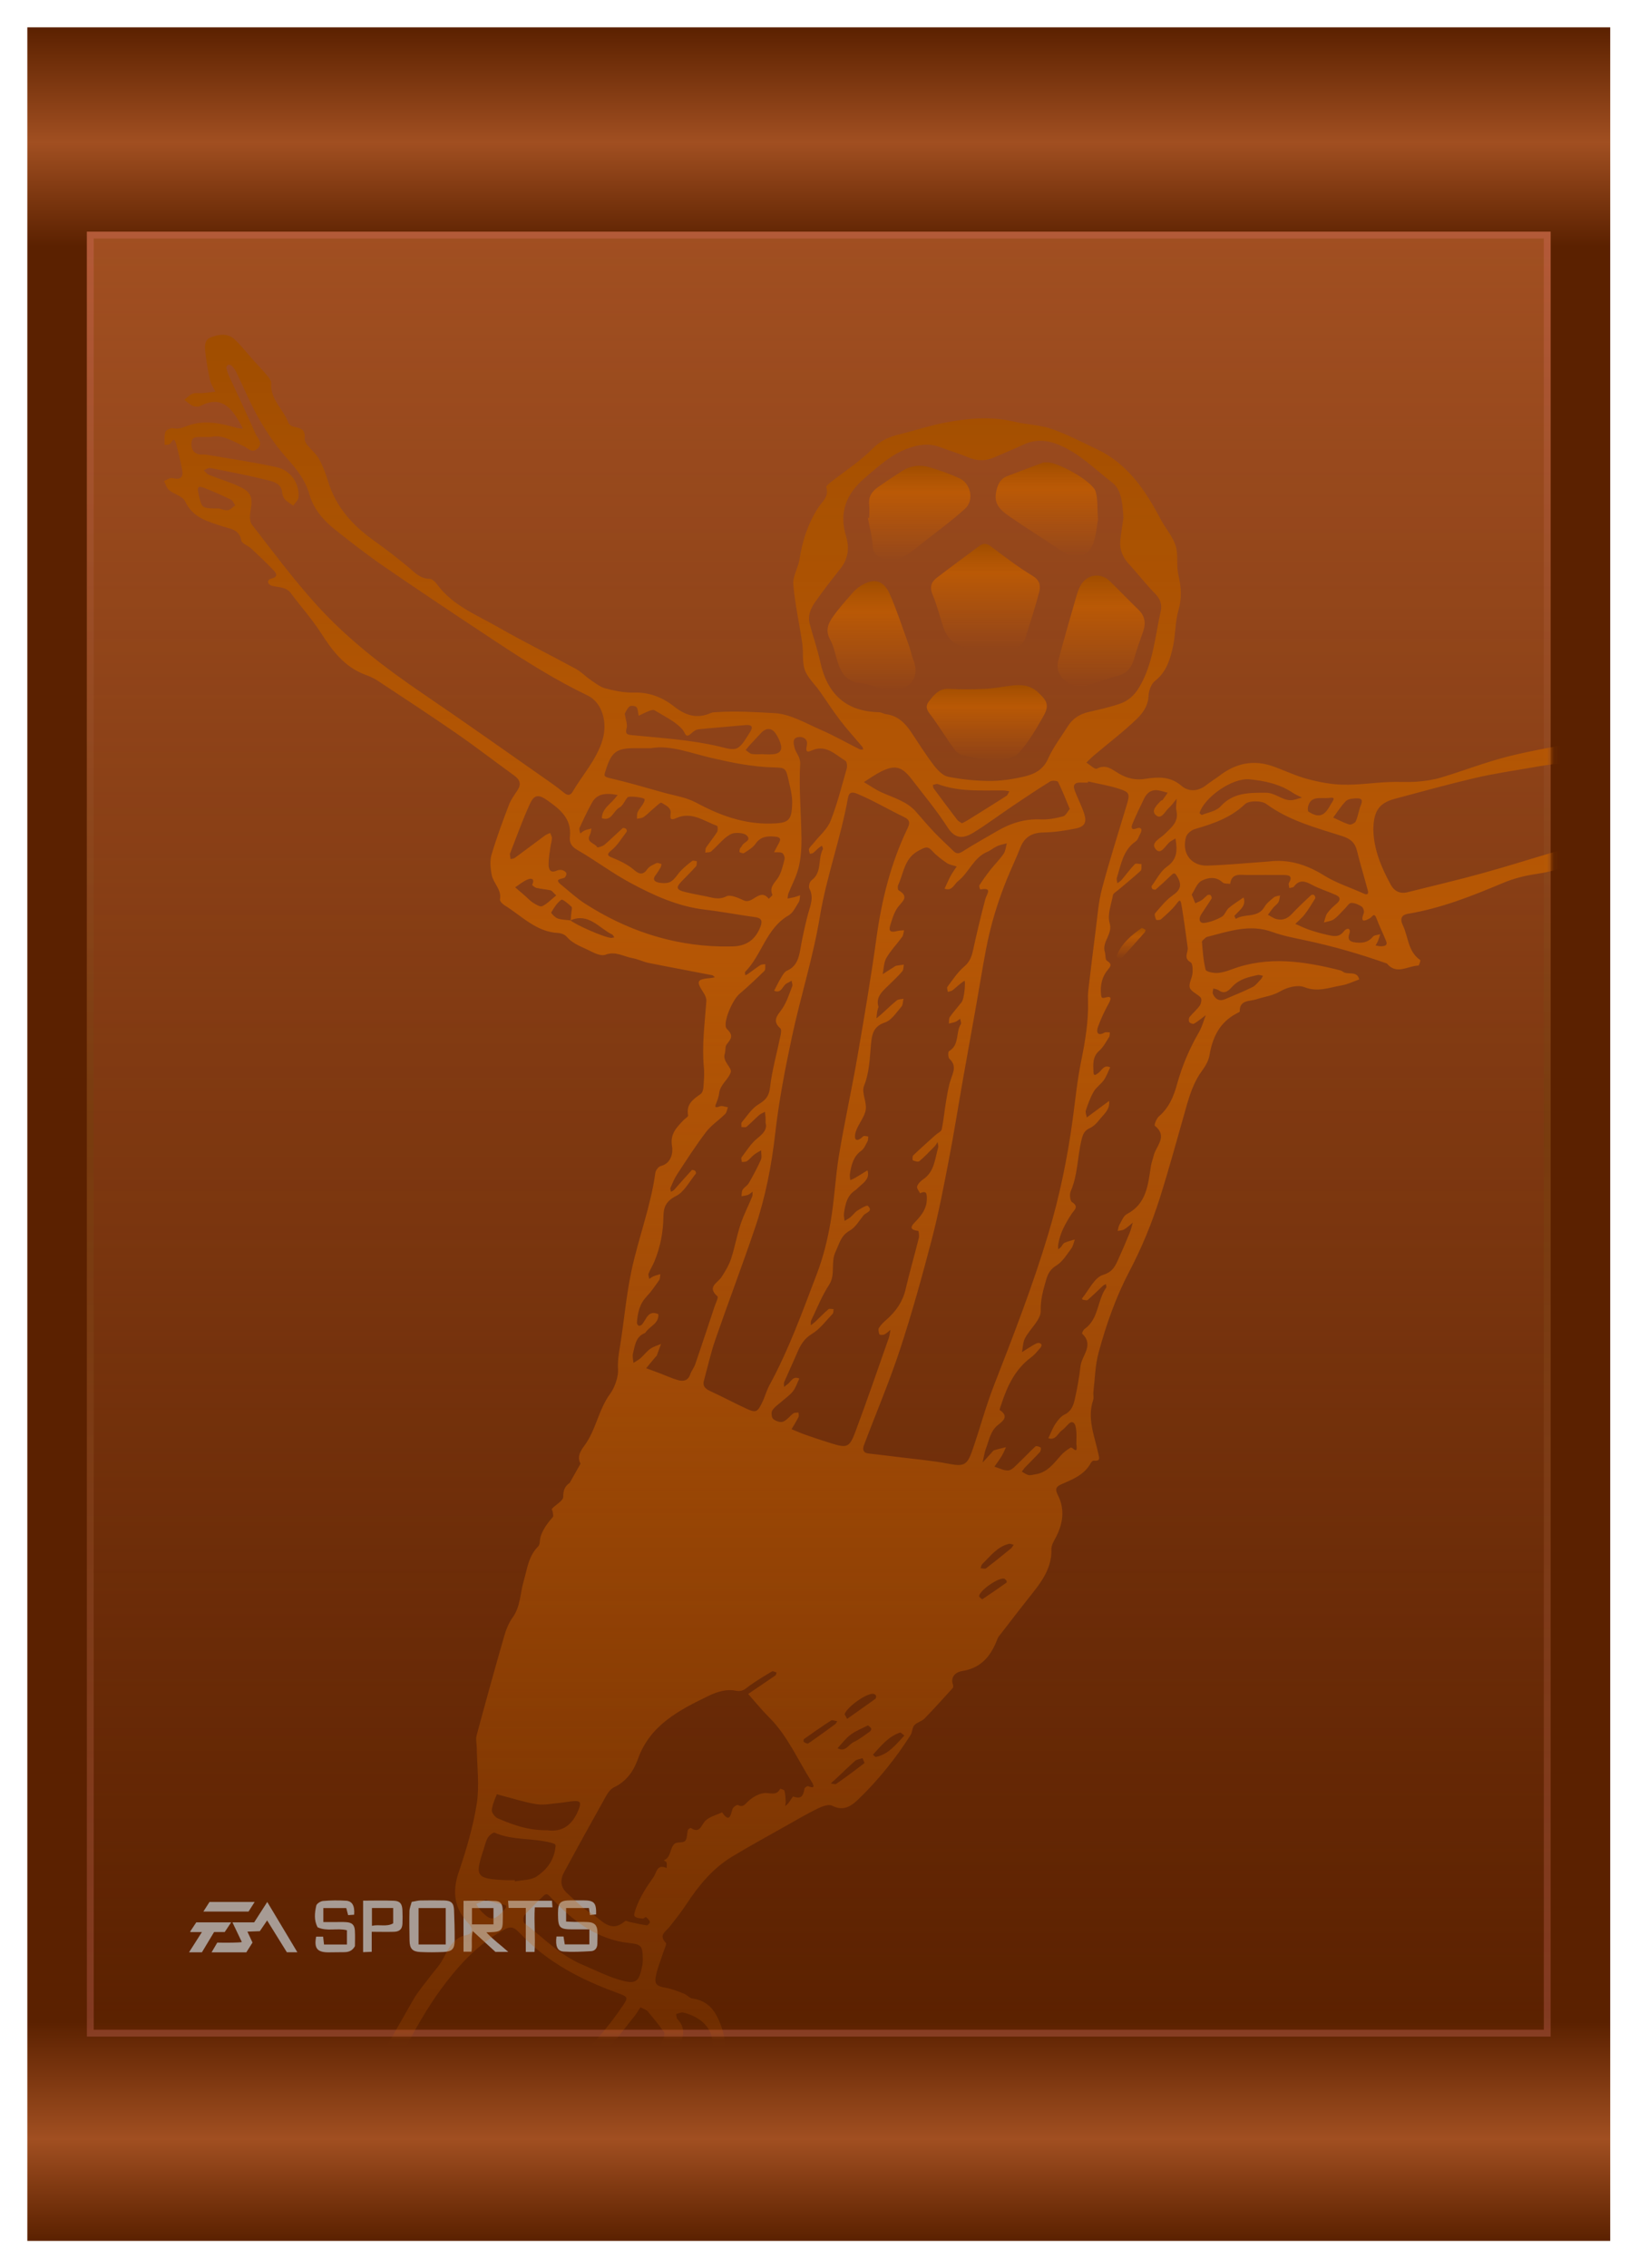<svg width="240" height="332" viewBox="0 0 240 332" fill="none" xmlns="http://www.w3.org/2000/svg">
<g filter="url(#filter0_d_10_1207)">
<rect x="4" width="231.785" height="324" fill="url(#paint0_linear_10_1207)"/>
<rect x="12.723" y="29.908" width="214.338" height="264.185" fill="url(#paint1_linear_10_1207)"/>
<rect x="13.223" y="30.408" width="213.338" height="263.185" stroke="url(#paint2_linear_10_1207)" stroke-opacity="0.3"/>
<path d="M72.539 281.693C71.5 280.736 70.445 279.771 69.216 278.65C68.96 279.763 69.183 280.695 69.035 281.668H67.872V274.222C69.414 274.222 70.973 274.164 72.515 274.247C73.306 274.288 73.578 274.692 73.611 275.508C73.644 276.16 73.628 276.819 73.611 277.479C73.587 278.403 73.298 278.708 72.383 278.782C72.078 278.807 71.764 278.815 71.22 278.84C72.259 279.961 73.364 280.728 74.428 281.701H72.515L72.539 281.693ZM69.109 275.286V277.677H72.259V275.286H69.109Z" fill="#B9B9B9" fill-opacity="0.8"/>
<path d="M60.286 274.379C60.822 274.288 61.184 274.181 61.547 274.172C62.702 274.148 63.856 274.148 65.019 274.172C66.074 274.197 66.445 274.552 66.487 275.574C66.544 277.042 66.586 278.51 66.577 279.978C66.577 281.272 66.206 281.66 64.912 281.718C63.79 281.767 62.66 281.775 61.539 281.718C60.385 281.66 59.997 281.223 59.972 280.06C59.948 278.625 59.923 277.182 59.956 275.747C59.964 275.302 60.162 274.865 60.286 274.37V274.379ZM65.266 280.613V275.286H61.292V280.613H65.266Z" fill="#B9B9B9" fill-opacity="0.8"/>
<path d="M81.478 279.45H82.517C82.575 279.821 82.633 280.176 82.699 280.604H86.302V278.403C85.469 278.403 84.669 278.403 83.87 278.403C81.948 278.403 81.717 278.172 81.709 276.242C81.709 276.152 81.709 276.053 81.709 275.962C81.725 274.478 82.047 274.164 83.548 274.156C84.175 274.156 84.801 274.156 85.428 274.156C86.995 274.156 87.333 274.511 87.292 276.209C87.019 276.242 86.731 276.267 86.393 276.308C86.335 275.937 86.286 275.64 86.236 275.277H82.897V277.257C83.342 277.281 83.77 277.306 84.191 277.314C84.818 277.322 85.445 277.298 86.071 277.331C87.028 277.372 87.448 277.784 87.481 278.716C87.506 279.31 87.481 279.903 87.473 280.497C87.465 281.116 87.151 281.561 86.541 281.594C85.205 281.668 83.853 281.742 82.525 281.652C81.594 281.586 81.305 280.835 81.486 279.442L81.478 279.45Z" fill="#B9B9B9" fill-opacity="0.8"/>
<path d="M46.292 279.467H47.315C47.356 279.863 47.397 280.217 47.447 280.621H50.803V278.535C49.393 278.164 47.908 278.749 46.507 278.098C45.954 277.075 46.078 275.979 46.309 274.931C46.375 274.635 46.935 274.28 47.29 274.247C48.403 274.148 49.541 274.14 50.663 274.206C51.586 274.263 51.965 274.964 51.858 276.259C51.586 276.275 51.289 276.3 50.976 276.317C50.877 275.946 50.795 275.624 50.704 275.286H47.348V277.331C47.966 277.331 48.543 277.331 49.121 277.331C49.648 277.331 50.184 277.306 50.712 277.347C51.545 277.405 51.908 277.743 51.965 278.568C52.015 279.376 51.974 280.184 51.974 280.86C51.57 281.586 51.009 281.734 50.391 281.743C49.607 281.759 48.824 281.767 48.049 281.767C46.441 281.751 45.971 281.157 46.292 279.467Z" fill="#B9B9B9" fill-opacity="0.8"/>
<path d="M53.169 274.197C54.72 274.197 56.212 274.148 57.705 274.214C58.579 274.255 58.884 274.676 58.925 275.574C58.958 276.234 58.958 276.885 58.933 277.545C58.909 278.345 58.521 278.733 57.697 278.757C56.641 278.79 55.586 278.757 54.431 278.757V281.685C53.977 281.709 53.623 281.726 53.169 281.742V274.181V274.197ZM57.573 275.277H54.464V277.883C55.561 277.636 56.6 278.081 57.573 277.52V275.277Z" fill="#B9B9B9" fill-opacity="0.8"/>
<path d="M74.387 274.214H80.827C80.852 274.527 80.876 274.799 80.901 275.178H78.312C78.18 277.405 78.419 279.549 78.271 281.709H76.993V275.261H74.477C74.453 274.89 74.428 274.593 74.395 274.205L74.387 274.214Z" fill="#B9B9B9" fill-opacity="0.8"/>
<path d="M28.739 277.379C28.442 277.826 28.146 278.27 27.849 278.716L27.9 278.799H29.566L27.677 281.76H29.566L31.349 278.793H32.906C33.222 278.317 33.525 277.861 33.847 277.376H28.739V277.379Z" fill="#B9B9B9" fill-opacity="0.8"/>
<path d="M39.134 274.393C38.467 275.43 37.848 276.394 37.22 277.373H34.036C34.508 278.365 34.958 279.31 35.411 280.257C35.159 280.35 33.2 280.375 31.815 280.34L30.979 281.767H36.068C36.362 281.304 36.665 280.825 36.974 280.337C36.728 279.811 36.492 279.3 36.228 278.732C36.898 278.707 37.488 278.688 38.049 278.665C38.404 278.142 38.735 277.657 39.115 277.096C39.916 278.388 42.006 281.754 42.006 281.754H43.544C42.066 279.287 40.615 276.866 39.134 274.39V274.393Z" fill="#B9B9B9" fill-opacity="0.8"/>
<path d="M30.679 274.39H37.29C36.977 274.881 36.687 275.334 36.393 275.797H29.779C30.089 275.315 30.376 274.865 30.679 274.39Z" fill="#B9B9B9" fill-opacity="0.8"/>
<mask id="mask0_10_1207" style="mask-type:alpha" maskUnits="userSpaceOnUse" x="12" y="29" width="216" height="266">
<rect x="12.723" y="29.908" width="214.338" height="264.185" fill="url(#paint3_linear_10_1207)"/>
<rect x="13.223" y="30.408" width="213.338" height="263.185" stroke="url(#paint4_linear_10_1207)" stroke-opacity="0.3"/>
</mask>
<g mask="url(#mask0_10_1207)">
<path d="M236.113 112.017C235.707 114.49 235.256 116.957 234.916 119.439C234.766 120.539 234.132 121.019 233.21 121.416C230.549 122.562 227.85 123.505 224.956 123.925C223.308 124.165 221.638 124.586 220.106 125.23C215.57 127.14 211.02 128.947 206.13 129.76C205.304 129.898 204.932 130.425 205.412 131.419C206.237 133.128 206.148 135.287 207.967 136.524C208.037 136.572 207.803 137.328 207.702 137.33C206.157 137.362 204.506 138.756 203.084 137.031C199.169 135.646 195.189 134.493 191.123 133.632C189.501 133.289 187.852 132.977 186.302 132.413C182.99 131.206 179.913 132.332 176.785 133.126C176.696 133.148 176.601 133.193 176.538 133.256C176.342 133.451 175.987 133.675 176.002 133.862C176.115 135.23 176.207 136.617 176.542 137.938C176.616 138.231 177.636 138.435 178.21 138.414C178.929 138.387 179.663 138.148 180.349 137.89C185.653 135.894 190.927 136.692 196.2 138.016C196.377 138.061 196.547 138.161 196.703 138.263C197.428 138.74 198.71 138.033 199.035 139.36C198.178 139.659 197.343 140.083 196.462 140.231C194.668 140.533 192.96 141.27 190.987 140.488C190.035 140.111 188.491 140.5 187.528 141.071C186.351 141.768 185.117 141.883 183.918 142.286C183.049 142.577 181.487 142.318 181.538 144.031C181.54 144.128 181.255 144.248 181.092 144.333C178.623 145.616 177.557 147.779 177.115 150.419C176.983 151.208 176.546 152.01 176.058 152.663C174.848 154.278 174.247 156.128 173.705 158.023C172.432 162.474 171.229 166.948 169.831 171.36C168.658 175.064 167.179 178.654 165.362 182.113C163.383 185.882 161.97 189.908 160.861 194.011C160.361 195.866 160.331 197.85 160.105 199.776C160.062 200.146 160.192 200.558 160.078 200.895C159.156 203.607 160.251 206.136 160.815 208.692C160.992 209.496 161.158 209.874 160.144 209.798C160.009 209.788 159.803 209.991 159.721 210.143C158.817 211.828 157.169 212.492 155.555 213.193C154.775 213.532 154.382 213.81 154.896 214.819C155.989 216.961 155.65 219.118 154.517 221.193C154.254 221.674 153.947 222.231 153.961 222.746C154.043 225.81 152.198 227.916 150.469 230.1C149.149 231.768 147.857 233.458 146.555 235.141C146.384 235.361 146.177 235.575 146.082 235.828C145.154 238.302 143.743 240.149 140.877 240.592C140.107 240.711 139.085 241.34 139.553 242.617C139.603 242.753 139.587 242.991 139.5 243.087C138.14 244.588 136.788 246.099 135.373 247.547C134.966 247.962 134.262 248.094 133.88 248.522C133.563 248.878 133.608 249.536 133.337 249.961C131.181 253.343 128.682 256.457 125.806 259.254C124.719 260.31 123.577 261.189 121.841 260.301C121.339 260.044 120.39 260.397 119.76 260.704C118.183 261.474 116.665 262.366 115.134 263.229C112.49 264.721 109.824 266.177 107.224 267.742C104.378 269.456 102.32 271.964 100.514 274.71C99.755 275.864 98.896 276.956 98.034 278.037C97.474 278.74 96.396 279.234 97.498 280.368C97.658 280.534 97.301 281.219 97.161 281.657C96.8 282.788 96.338 283.896 96.08 285.05C95.768 286.444 96.101 286.708 97.57 286.97C98.461 287.13 99.322 287.491 100.172 287.824C100.6 287.992 100.952 288.456 101.376 288.516C104.012 288.882 105.021 290.781 105.743 292.987C106.539 295.42 106.294 297.713 104.904 299.892C103.314 302.384 101.683 304.855 100.225 307.424C97.95 311.433 97.33 315.986 96.206 320.37C97.302 323.123 95.019 324.239 93.612 325.812C91.596 328.066 89.072 328.751 86.123 328.836C82.369 328.944 80.809 325.654 81.302 322.858C81.942 319.233 82.749 315.637 83.404 312.014C83.603 310.912 83.349 309.921 82.608 308.891C81.208 306.943 81.521 306.145 83.63 304.919C84.03 304.686 84.486 304.541 84.864 304.279C85.454 303.87 86.527 303.28 86.46 302.971C86.274 302.118 85.618 301.362 85.105 300.596C85.045 300.506 84.662 300.513 84.528 300.611C83.636 301.27 82.618 301.838 81.924 302.671C78.268 307.058 73.749 310.405 69.069 313.56C65.011 316.296 60.816 318.838 56.85 321.701C54.977 323.053 53.321 324.812 51.881 326.635C49.538 329.602 47.463 332.781 45.249 335.851C44.87 336.378 44.381 336.832 43.908 337.284C42.942 338.206 42.275 339.238 42.023 340.608C41.825 341.689 41.367 342.743 40.897 343.748C40.049 345.562 38.639 346.522 36.58 346.828C34.167 347.186 31.888 347.082 29.576 346.293C27.671 345.642 26.317 344.331 25.654 342.62C24.999 340.928 24.112 339.765 22.501 338.966C20.794 338.12 20.59 337.086 21.65 335.654C23.866 332.663 26.111 329.692 28.929 327.224C33.039 323.625 37.016 319.845 41.938 317.318C44.426 316.04 46.145 313.996 47.491 311.644C51.864 304.005 56.155 296.319 60.526 288.679C61.216 287.475 62.155 286.412 62.99 285.293C63.545 284.55 64.2 283.869 64.671 283.078C65.61 281.505 66.133 279.64 68.366 279.221C68.992 279.103 69.469 278.44 68.628 277.567C66.587 275.449 66.165 273.009 67.141 270.125C68.259 266.82 69.272 263.429 69.814 259.993C70.23 257.352 69.849 254.585 69.817 251.873C69.81 251.248 69.637 250.583 69.793 250.004C71.101 245.143 72.445 240.291 73.838 235.453C74.112 234.499 74.514 233.527 75.084 232.724C76.229 231.109 76.168 229.181 76.686 227.408C77.204 225.635 77.389 223.743 78.811 222.345C78.99 222.169 79.033 221.809 79.054 221.528C79.131 220.539 79.762 219.383 80.947 218.06C81.067 217.926 80.968 217.582 80.942 217.339C80.923 217.162 80.759 216.9 80.823 216.831C81.389 216.231 82.473 215.668 82.475 215.09C82.478 214.134 82.694 213.546 83.421 213.05L85.007 210.241C84.452 209.23 85.039 208.321 85.542 207.647C87.283 205.317 87.625 202.331 89.371 199.966C90.019 199.088 90.567 197.489 90.5 196.439C90.421 195.194 90.627 194.055 90.811 192.911C91.387 189.331 91.689 185.727 92.436 182.15C93.454 177.273 95.292 172.608 95.963 167.658C96.013 167.289 96.423 166.76 96.758 166.675C98.347 166.272 98.561 164.652 98.41 163.799C98.084 161.966 99.071 161.05 100.065 159.982C100.298 159.731 100.796 159.455 100.76 159.27C100.449 157.659 101.46 156.906 102.58 156.147C102.827 155.98 102.975 155.529 102.999 155.196C103.073 154.21 103.161 153.208 103.068 152.229C102.758 148.971 103.207 145.753 103.433 142.521C103.46 142.147 103.276 141.705 103.063 141.378C101.89 139.578 101.994 139.337 104.108 139.151C104.299 139.134 104.485 139.078 104.674 139.04C104.54 138.936 104.42 138.768 104.272 138.739C101.184 138.137 98.09 137.57 95.006 136.95C94.195 136.787 93.429 136.386 92.616 136.245C91.315 136.018 90.131 135.175 88.648 135.746C88.085 135.963 87.178 135.586 86.544 135.257C85.318 134.619 83.941 134.224 82.974 133.107C82.702 132.793 82.155 132.583 81.723 132.561C78.483 132.398 76.389 130.043 73.874 128.504C73.578 128.323 73.168 127.897 73.212 127.659C73.482 126.197 72.236 125.291 72 124.061C71.816 123.103 71.706 122.017 71.974 121.108C72.7 118.638 73.607 116.218 74.522 113.808C74.812 113.043 75.329 112.359 75.782 111.664C76.363 110.77 76.137 110.125 75.309 109.525C72.464 107.468 69.683 105.316 66.797 103.319C63.002 100.693 59.137 98.169 55.286 95.626C54.749 95.271 54.142 94.999 53.535 94.778C50.45 93.655 48.653 91.231 46.958 88.591C45.664 86.574 44.032 84.775 42.602 82.841C41.881 81.865 40.82 82.008 39.851 81.749C39.163 81.566 38.978 80.866 39.802 80.668C40.816 80.423 40.411 79.855 40.127 79.552C39.059 78.409 37.912 77.338 36.765 76.271C36.305 75.844 35.408 75.559 35.334 75.107C35.066 73.474 33.687 73.41 32.641 73.061C30.443 72.327 28.249 71.82 27.107 69.379C26.756 68.631 25.494 68.346 24.75 67.73C24.389 67.431 24.257 66.856 24.021 66.407C24.435 66.25 24.902 65.883 25.252 65.974C26.434 66.281 26.888 65.886 26.665 64.737C26.421 63.476 26.135 62.22 25.789 60.984C25.421 59.669 25.144 60.866 24.802 61.034C24.604 61.131 24.339 61.092 24.104 61.113C24.128 60.473 24.028 59.79 24.228 59.211C24.328 58.922 25.026 58.602 25.366 58.679C26.224 58.874 26.83 58.541 27.607 58.27C29.927 57.463 32.296 57.93 34.607 58.623C34.919 58.716 35.261 58.708 35.59 58.747C35.464 58.51 35.342 58.27 35.211 58.035C33.908 55.719 32.425 53.828 29.355 55.412C29.059 55.566 28.567 55.553 28.255 55.415C27.792 55.212 27.409 54.827 26.992 54.52C27.399 54.207 27.766 53.79 28.225 53.612C28.637 53.454 29.151 53.582 29.617 53.544C30.259 53.492 30.898 53.403 31.538 53.33C31.273 52.783 30.896 52.261 30.767 51.684C30.464 50.336 30.23 48.968 30.069 47.595C29.972 46.77 29.896 45.755 30.851 45.386C31.981 44.95 33.276 44.714 34.289 45.622C35.255 46.488 36.047 47.55 36.92 48.522C37.645 49.33 38.399 50.112 39.096 50.943C39.374 51.274 39.741 51.72 39.714 52.088C39.54 54.479 41.506 55.904 42.226 57.88C42.257 57.965 42.33 58.035 42.388 58.107C43.006 58.877 44.816 58.121 44.615 60.191C44.529 61.069 46.053 62.031 46.648 63.069C47.24 64.103 47.678 65.252 48.022 66.399C49.155 70.166 51.591 72.883 54.723 75.107C56.394 76.292 58.013 77.555 59.602 78.849C60.606 79.665 61.421 80.707 62.908 80.728C63.283 80.734 63.745 81.177 64.007 81.536C66.284 84.658 69.814 86.003 72.98 87.822C76.691 89.955 80.542 91.843 84.303 93.891C85.109 94.331 85.766 95.036 86.534 95.557C87.219 96.021 87.917 96.575 88.69 96.773C90.023 97.116 91.425 97.41 92.788 97.37C95.059 97.304 97.004 98.062 98.697 99.401C100.387 100.737 102.082 101.272 104.114 100.354C104.357 100.245 104.661 100.258 104.939 100.24C107.775 100.052 110.637 100.232 113.439 100.387C115.721 100.514 117.967 101.856 120.163 102.812C122.117 103.661 123.978 104.724 125.888 105.678C126.027 105.747 126.225 105.699 126.396 105.705C126.352 105.569 126.345 105.403 126.26 105.301C125.189 104.02 124.055 102.789 123.042 101.465C121.976 100.073 121.03 98.589 120.016 97.156C119.287 96.127 118.265 95.212 117.858 94.073C117.434 92.89 117.668 91.487 117.481 90.201C117.062 87.311 116.406 84.446 116.164 81.545C116.063 80.337 116.896 79.081 117.086 77.814C117.492 75.115 118.325 72.63 119.812 70.306C120.354 69.459 121.448 68.67 120.995 67.32C120.94 67.157 121.413 66.768 121.691 66.548C123.722 64.942 125.945 63.528 127.746 61.698C129.012 60.411 130.243 59.92 131.973 59.502C134.096 58.99 136.196 58.271 138.376 57.861C141.746 57.225 145.094 56.903 148.492 57.719C150.3 58.153 152.23 58.175 153.971 58.774C156.239 59.554 158.381 60.703 160.563 61.726C165.109 63.856 167.717 67.759 169.956 72.011C170.648 73.325 171.708 74.496 172.148 75.876C172.572 77.206 172.226 78.765 172.552 80.144C172.971 81.915 173.079 83.551 172.557 85.346C172.068 87.022 172.147 88.854 171.771 90.573C171.355 92.475 170.825 94.341 169.124 95.672C168.56 96.114 168.206 97.121 168.176 97.886C168.119 99.355 167.298 100.424 166.41 101.278C164.465 103.149 162.3 104.789 160.233 106.532C159.829 106.874 159.462 107.258 159.077 107.622C159.598 107.941 160.324 108.657 160.605 108.512C162.014 107.781 162.903 108.695 163.931 109.279C165.093 109.939 166.281 110.225 167.677 110.005C169.514 109.716 171.346 109.591 172.99 111.009C174.052 111.926 175.416 111.863 176.62 110.929C177.284 110.414 178.003 109.971 178.675 109.465C181.003 107.711 183.548 107.174 186.329 108.141C188.022 108.729 189.65 109.534 191.373 110C193.071 110.459 194.847 110.811 196.598 110.855C198.812 110.911 201.035 110.579 203.257 110.473C204.657 110.406 206.07 110.522 207.465 110.415C208.662 110.323 209.878 110.149 211.024 109.805C214.32 108.816 217.542 107.551 220.873 106.714C224.649 105.765 228.512 105.164 232.337 104.407C233.366 104.203 234.064 104.31 234.415 105.572C235.007 107.699 236.178 109.675 236.113 112.02V112.017ZM83.563 130.695C83.595 130.343 83.633 129.992 83.658 129.639C83.68 129.324 83.827 128.863 83.677 128.718C83.23 128.287 82.375 127.574 82.196 127.7C81.569 128.145 81.114 128.87 80.718 129.561C80.663 129.655 81.267 130.297 81.655 130.435C82.243 130.644 82.908 130.634 83.541 130.717C84.362 131.405 88.378 133.162 89.437 133.279C89.605 133.298 89.782 133.232 89.954 133.205C89.852 133.064 89.78 132.858 89.641 132.79C87.704 131.838 86.21 129.581 83.563 130.695ZM159.343 110.384L159.3 110.547C159.019 110.547 158.738 110.563 158.458 110.545C157.399 110.476 157.041 110.83 157.377 111.722C157.8 112.846 158.37 113.919 158.744 115.057C159.176 116.373 158.838 117.008 157.491 117.274C155.956 117.577 154.386 117.822 152.827 117.847C151.13 117.874 150.02 118.494 149.398 120.088C148.828 121.552 148.148 122.973 147.547 124.425C146.133 127.841 145.062 131.365 144.372 134.995C143.857 137.71 143.423 140.441 142.94 143.162C142.297 146.79 141.635 150.414 140.996 154.043C140.308 157.944 139.694 161.857 138.943 165.745C138.192 169.633 137.454 173.533 136.454 177.36C135.034 182.795 133.534 188.219 131.779 193.552C130.222 198.282 128.263 202.879 126.504 207.544C126.285 208.124 126.369 208.655 127.163 208.747C128.815 208.938 130.466 209.129 132.116 209.336C134.313 209.612 136.528 209.798 138.698 210.215C141.141 210.684 141.6 210.562 142.418 208.189C143.497 205.057 144.353 201.842 145.554 198.759C148.404 191.449 151.245 184.14 153.5 176.619C155.145 171.134 156.3 165.545 157.072 159.873C157.457 157.037 157.734 154.178 158.302 151.378C158.893 148.462 159.398 145.561 159.321 142.577C159.307 142.016 159.304 141.449 159.369 140.893C159.714 137.961 160.064 135.029 160.447 132.101C160.71 130.09 160.846 128.037 161.363 126.089C162.451 121.992 163.749 117.95 164.968 113.887C165.471 112.212 165.45 111.973 163.899 111.466C162.421 110.982 160.866 110.735 159.345 110.383L159.343 110.384ZM164.505 71.805C164.375 69.219 164.069 67.562 162.881 66.65C160.322 64.688 158.047 62.319 154.962 61.072C153.221 60.369 151.576 60.286 149.866 61.08C148.441 61.742 146.986 62.336 145.545 62.963C144.282 63.512 143.05 63.475 141.769 62.941C140.408 62.374 138.989 61.946 137.605 61.433C136.043 60.854 134.577 61.05 133.013 61.608C130.483 62.511 128.627 64.26 126.645 65.945C123.878 68.298 122.829 71.035 123.902 74.555C124.421 76.258 124.176 77.841 123.027 79.28C121.757 80.868 120.519 82.486 119.344 84.146C118.693 85.068 118.259 86.14 118.565 87.308C119.053 89.176 119.703 91.006 120.113 92.89C121.128 97.546 123.825 100.139 128.702 100.249C129.058 100.257 129.404 100.494 129.765 100.541C131.469 100.765 132.542 101.84 133.438 103.185C134.513 104.797 135.542 106.446 136.716 107.983C137.258 108.691 138.026 109.523 138.817 109.686C140.799 110.093 142.852 110.29 144.878 110.304C146.527 110.315 148.207 110.066 149.82 109.7C151.343 109.354 152.717 108.759 153.467 107.058C154.206 105.383 155.367 103.894 156.346 102.325C157.061 101.178 158.095 100.519 159.409 100.216C160.934 99.864 162.471 99.525 163.949 99.021C165.184 98.6 166.098 97.812 166.829 96.575C168.873 93.115 169.123 89.203 169.969 85.441C170.178 84.513 169.907 83.668 169.153 82.902C167.802 81.531 166.628 79.987 165.318 78.573C164.392 77.571 163.911 76.444 164.048 75.095C164.16 73.994 164.35 72.902 164.505 71.805ZM128.638 143.381C128.545 143.711 128.476 143.887 128.448 144.07C128.399 144.393 128.372 144.72 128.337 145.047C128.576 144.851 128.823 144.665 129.051 144.459C129.808 143.779 130.533 143.063 131.323 142.427C131.558 142.238 131.967 142.265 132.297 142.193C132.201 142.589 132.224 143.091 131.986 143.363C131.246 144.205 130.534 145.353 129.578 145.662C127.844 146.223 127.66 147.519 127.539 148.838C127.35 150.908 127.321 152.941 126.515 154.956C126.126 155.929 126.96 157.332 126.766 158.458C126.573 159.581 125.642 160.558 125.303 161.681C125.019 162.622 125.252 163.413 126.405 162.32C126.531 162.201 126.89 162.33 127.141 162.343C127.109 162.585 127.139 162.861 127.03 163.062C126.767 163.545 126.537 164.127 126.12 164.429C124.937 165.282 124.666 166.524 124.455 167.814C124.406 168.112 124.481 168.429 124.5 168.738C124.743 168.629 124.998 168.54 125.227 168.404C125.832 168.047 126.426 167.67 127.024 167.301C127.358 168.361 126.688 168.956 125.991 169.543C125.719 169.772 125.485 170.051 125.193 170.247C123.999 171.049 123.772 172.315 123.583 173.588C123.53 173.945 123.635 174.326 123.668 174.697C123.956 174.524 124.272 174.384 124.526 174.171C124.883 173.872 125.153 173.451 125.539 173.204C126.03 172.889 126.926 172.355 127.082 172.504C127.917 173.306 126.792 173.469 126.455 173.881C125.813 174.668 125.26 175.661 124.425 176.127C123.116 176.857 122.914 178.033 122.356 179.201C121.593 180.794 122.399 182.537 121.392 184.08C120.343 185.686 119.628 187.513 118.791 189.255C118.691 189.461 118.742 189.741 118.722 189.986C118.933 189.82 119.158 189.668 119.353 189.484C120.006 188.867 120.629 188.214 121.312 187.631C121.459 187.506 121.808 187.619 122.064 187.621C122.022 187.851 122.06 188.158 121.924 188.299C120.954 189.314 120.083 190.519 118.916 191.225C117.763 191.922 117.22 192.848 116.745 193.97C116.13 195.416 115.456 196.836 114.836 198.28C114.746 198.488 114.815 198.765 114.812 199.01C114.957 198.894 115.095 198.764 115.251 198.663C115.812 198.298 116.081 197.333 117.041 197.785C116.739 198.412 116.527 199.109 116.11 199.647C115.667 200.218 115.027 200.635 114.478 201.125C113.997 201.555 113.418 201.925 113.086 202.451C112.901 202.744 112.975 203.484 113.216 203.694C113.569 204.001 114.265 204.243 114.657 204.095C115.23 203.88 115.643 203.266 116.169 202.881C116.355 202.745 116.67 202.785 116.927 202.745C116.932 202.97 117.017 203.234 116.928 203.411C116.621 204.022 116.253 204.601 115.909 205.193C116.589 205.468 117.26 205.77 117.952 206.013C119.084 206.413 120.225 206.786 121.368 207.15C124.084 208.014 124.361 207.964 125.308 205.425C126.986 200.929 128.545 196.387 130.139 191.86C130.275 191.475 130.307 191.055 130.388 190.651C130.096 190.882 129.829 191.168 129.501 191.326C129.295 191.425 128.808 191.404 128.776 191.315C128.666 191.017 128.568 190.581 128.712 190.352C129.006 189.886 129.431 189.49 129.851 189.12C131.215 187.923 132.184 186.518 132.608 184.709C133.196 182.201 133.914 179.723 134.54 177.223C134.624 176.883 134.535 176.178 134.46 176.168C132.796 175.961 133.644 175.252 134.169 174.689C135.016 173.781 135.71 172.832 135.717 171.512C135.72 170.79 135.717 170.179 134.726 170.663C134.566 170.325 134.204 169.919 134.29 169.665C134.428 169.258 134.807 168.87 135.182 168.617C136.839 167.501 136.89 165.645 137.371 163.991C137.443 163.744 137.324 163.441 137.293 163.164C137.14 163.386 137.015 163.635 136.829 163.825C136.109 164.559 135.399 165.308 134.615 165.968C134.444 166.112 133.961 165.967 133.674 165.838C133.591 165.8 133.588 165.244 133.727 165.112C134.792 164.089 135.901 163.111 137 162.122C137.306 161.847 137.831 161.627 137.898 161.307C138.18 159.954 138.298 158.568 138.53 157.203C138.715 156.121 138.879 155.017 139.235 153.986C139.606 152.91 140.084 151.949 139.021 150.968C138.815 150.779 138.807 149.951 138.964 149.86C140.526 148.955 139.919 147.133 140.692 145.91C140.802 145.735 140.635 145.385 140.596 145.116C140.373 145.267 140.168 145.459 139.925 145.558C139.616 145.684 139.276 145.736 138.949 145.82C138.985 145.5 138.915 145.106 139.077 144.875C139.606 144.121 140.227 143.432 140.798 142.707C141.246 142.136 141.41 139.458 141.221 139.567C140.59 139.933 140.074 140.492 139.487 140.941C139.301 141.082 139.028 141.11 138.796 141.19C138.766 140.939 138.615 140.596 138.725 140.451C139.505 139.421 140.221 138.296 141.19 137.475C141.977 136.807 142.263 136.078 142.467 135.153C143.023 132.634 143.616 130.121 144.276 127.627C144.488 126.827 145.42 125.857 143.539 126.195C143.528 126.197 143.327 125.712 143.411 125.582C143.914 124.806 144.452 124.05 145.023 123.323C145.652 122.523 146.388 121.802 146.963 120.967C147.25 120.549 147.282 119.954 147.43 119.439C146.958 119.571 146.463 119.651 146.02 119.849C145.516 120.074 145.086 120.467 144.58 120.678C142.554 121.521 141.894 123.708 140.3 124.959C139.707 125.424 139.415 126.491 138.317 126.075C138.61 125.449 138.878 124.81 139.204 124.202C139.462 123.723 139.793 123.284 140.092 122.826C139.606 122.664 139.055 122.596 138.646 122.319C137.886 121.802 137.129 121.236 136.518 120.558C135.805 119.768 135.438 120.029 134.56 120.482C132.413 121.591 132.355 123.742 131.531 125.514C131.429 125.734 131.442 126.226 131.573 126.303C133.295 127.325 131.988 128.005 131.399 128.893C130.904 129.641 130.623 130.554 130.362 131.428C130.092 132.33 130.404 132.53 131.437 132.26C131.741 132.181 132.069 132.196 132.386 132.168C132.294 132.496 132.285 132.883 132.097 133.141C131.347 134.177 130.43 135.108 129.797 136.205C129.408 136.879 129.419 137.786 129.251 138.588C129.872 138.193 130.49 137.795 131.113 137.405C131.189 137.358 131.291 137.347 131.383 137.332C131.705 137.282 132.027 137.237 132.349 137.19C132.282 137.518 132.318 137.931 132.129 138.158C131.592 138.804 130.97 139.38 130.371 139.974C129.377 140.962 128.151 141.829 128.638 143.383L128.638 143.381ZM157.629 206.15C157.621 206.06 157.648 205.389 157.491 204.766C157.391 204.366 157.072 203.867 156.508 204.39C156.164 204.707 155.873 205.093 155.496 205.361C154.873 205.803 154.601 206.872 153.514 206.515C153.847 205.814 154.11 205.067 154.534 204.425C154.888 203.888 155.348 203.311 155.903 203.042C156.872 202.572 157.172 201.716 157.371 200.858C157.745 199.243 158.03 197.599 158.221 195.952C158.404 194.388 160.257 192.883 158.455 191.202C158.404 191.153 158.617 190.667 158.81 190.532C160.916 189.056 160.642 186.342 161.98 184.47C162.056 184.363 161.963 184.134 161.949 183.962C161.809 184.031 161.643 184.072 161.533 184.174C160.779 184.872 160.054 185.604 159.275 186.272C159.138 186.39 158.787 186.269 158.538 186.234C158.498 186.229 158.428 186.062 158.451 186.035C159.449 184.833 160.256 183.005 161.513 182.608C162.969 182.15 163.305 181.305 163.773 180.277C164.348 179.017 164.89 177.74 165.416 176.458C165.613 175.977 165.724 175.461 165.875 174.961C165.465 175.292 165.082 175.668 164.634 175.937C164.361 176.101 163.989 176.1 163.662 176.173C163.743 175.873 163.767 175.539 163.918 175.279C164.241 174.722 164.507 173.967 165.01 173.705C167.921 172.192 168.101 169.39 168.531 166.675C168.611 166.173 168.803 165.689 168.92 165.191C169.263 163.742 171.064 162.353 169.094 160.763C168.986 160.676 169.336 159.72 169.688 159.418C171.169 158.148 171.854 156.524 172.361 154.679C173.092 152.021 174.176 149.48 175.568 147.077C176.009 146.315 176.234 145.428 176.558 144.598C175.989 145.021 175.441 145.478 174.838 145.842C174.697 145.928 174.263 145.773 174.156 145.605C174.043 145.429 174.061 145.027 174.194 144.861C174.658 144.279 175.259 143.798 175.681 143.191C175.887 142.895 176.004 142.244 175.828 142.033C175.365 141.477 174.426 141.173 174.229 140.584C174.027 139.982 174.563 139.167 174.622 138.432C174.666 137.895 174.642 137.022 174.336 136.848C173.238 136.224 174.011 135.41 173.914 134.696C173.634 132.6 173.351 130.502 172.999 128.417C172.837 127.457 172.623 127.838 172.204 128.384C171.583 129.191 170.784 129.867 170.018 130.55C169.863 130.687 169.328 130.692 169.29 130.609C169.158 130.324 169.009 129.834 169.152 129.669C169.945 128.751 170.718 127.753 171.699 127.075C172.855 126.277 173.115 125.553 172.393 124.327C172.074 123.784 171.952 123.674 171.5 124.112C170.763 124.825 170.007 125.521 169.233 126.195C169.148 126.268 168.863 126.199 168.737 126.105C168.645 126.037 168.582 125.763 168.643 125.681C169.355 124.712 169.929 123.53 170.865 122.865C172.127 121.97 172.385 120.912 172.241 119.562C172.211 119.285 172.169 119.009 172.132 118.733C171.9 118.865 171.66 118.986 171.436 119.131C170.712 119.599 170.078 121.154 169.315 120.386C168.315 119.379 169.919 118.718 170.531 118.099C171.506 117.112 172.638 116.34 172.268 114.672C172.144 114.115 172.284 113.499 172.304 112.91C171.905 113.384 171.553 113.911 171.096 114.318C170.542 114.812 170.05 116.088 169.193 115.254C168.541 114.619 169.435 113.804 169.987 113.214C170.045 113.152 170.188 113.164 170.236 113.1C170.495 112.752 170.737 112.391 170.985 112.034C170.561 111.922 170.141 111.786 169.711 111.701C168.646 111.494 167.952 112.002 167.513 112.922C166.921 114.165 166.305 115.399 165.792 116.676C165.61 117.127 165.685 117.566 166.468 117.247C167.021 117.021 167.345 117.35 166.996 117.977C166.772 118.38 166.638 118.919 166.297 119.155C164.426 120.45 164.161 122.545 163.547 124.466C163.471 124.706 163.588 125.006 163.616 125.278C163.82 125.123 164.061 124.998 164.223 124.807C164.879 124.034 165.478 123.209 166.178 122.479C166.334 122.317 166.816 122.47 167.147 122.477C167.116 122.81 167.214 123.284 167.031 123.453C165.95 124.448 164.801 125.37 163.681 126.322C163.426 126.539 163.023 126.748 162.974 127.012C162.724 128.37 162.127 129.876 162.483 131.084C162.982 132.77 161.318 133.826 161.78 135.331C161.913 135.766 161.821 136.467 162.085 136.626C162.79 137.052 162.72 137.352 162.259 137.892C161.364 138.941 161.093 140.19 161.225 141.548C161.266 141.963 161.292 142.181 161.84 142.017C162.688 141.763 162.789 142.061 162.377 142.823C161.766 143.953 161.191 145.12 160.769 146.329C160.52 147.04 160.676 147.738 161.749 147.136C161.946 147.026 162.253 147.113 162.51 147.109C162.48 147.338 162.521 147.613 162.408 147.788C161.957 148.486 161.561 149.27 160.954 149.807C159.945 150.701 160.081 151.801 160.116 152.91C160.136 153.565 160.443 153.327 160.776 153.102C161.329 152.727 161.607 151.769 162.567 152.226C162.264 152.852 162.032 153.529 161.639 154.093C161.216 154.7 160.526 155.136 160.16 155.767C159.663 156.623 159.32 157.58 159.001 158.523C158.9 158.821 159.086 159.217 159.14 159.567C159.435 159.347 159.73 159.126 160.026 158.906C160.82 158.319 161.614 157.733 162.407 157.146C162.568 158.472 161.525 159.173 160.858 160.049C160.528 160.483 160.075 160.902 159.586 161.117C158.796 161.464 158.572 162.008 158.374 162.809C157.758 165.312 157.838 167.957 156.784 170.377C156.593 170.813 156.678 171.754 156.973 171.947C158.048 172.651 157.298 173.087 156.923 173.664C156.018 175.059 155.197 176.502 154.954 178.188C154.922 178.408 154.948 178.637 154.947 178.862C155.082 178.757 155.236 178.667 155.35 178.542C155.531 178.341 155.643 178.02 155.862 177.92C156.344 177.699 156.874 177.584 157.385 177.425C157.221 177.869 157.147 178.382 156.874 178.744C156.213 179.627 155.598 180.665 154.703 181.219C153.798 181.779 153.445 182.413 153.179 183.358C152.762 184.839 152.344 186.199 152.393 187.856C152.431 189.162 150.838 190.48 150.098 191.862C149.781 192.455 149.789 193.223 149.649 193.911C150.188 193.573 150.722 193.227 151.268 192.902C151.503 192.762 151.755 192.622 152.018 192.567C152.161 192.537 152.404 192.643 152.484 192.765C152.548 192.862 152.481 193.122 152.384 193.231C151.951 193.722 151.542 194.261 151.023 194.645C148.693 196.364 147.519 198.804 146.657 201.453C146.552 201.778 146.318 202.347 146.405 202.404C147.801 203.317 146.826 204.028 146.151 204.561C145.022 205.451 144.847 206.766 144.395 207.956C144.14 208.627 144.051 209.36 143.886 210.066C144.315 209.596 144.743 209.125 145.174 208.657C145.301 208.52 145.416 208.322 145.575 208.272C146.145 208.094 146.731 207.968 147.312 207.822C147.103 208.258 146.927 208.714 146.678 209.125C146.352 209.661 145.969 210.161 145.61 210.677C146.297 210.881 147.001 211.284 147.665 211.226C148.174 211.181 148.668 210.592 149.106 210.179C149.961 209.374 150.755 208.503 151.622 207.712C151.742 207.603 152.174 207.733 152.379 207.873C152.464 207.931 152.412 208.385 152.28 208.529C151.588 209.291 150.845 210.006 150.132 210.749C149.942 210.947 149.793 211.184 149.626 211.402C149.953 211.578 150.264 211.833 150.612 211.906C150.928 211.972 151.286 211.844 151.624 211.793C153.349 211.537 154.285 210.231 155.329 209.044C155.733 208.585 156.252 208.205 156.778 207.884C157.018 207.737 157.816 209.01 157.634 207.554C157.599 207.277 157.629 206.992 157.629 206.148V206.15ZM46.805 329.506C47.054 329.28 47.303 329.122 47.461 328.899C48.046 328.068 48.537 327.164 49.178 326.381C50.583 324.664 51.809 322.669 53.55 321.386C58.525 317.72 63.828 314.499 68.798 310.826C73.111 307.638 77.272 304.212 81.269 300.633C84.854 297.421 88.2 293.933 90.955 289.928C92.031 288.365 92.096 288.321 90.413 287.707C85.137 285.784 80.222 283.283 76.285 279.127C75.001 277.771 74.716 277.869 72.945 278.955C69.488 281.073 66.863 284.022 64.503 287.251C62.475 290.026 60.825 293.016 59.186 296.033C56.625 300.746 53.74 305.282 51.148 309.979C49.577 312.828 47.843 315.475 45.208 317.447C43.581 318.665 42.061 320.053 40.328 321.089C39.036 321.861 39.351 322.312 40.181 323.091C42.239 325.024 44.953 326.299 46.186 329.069C46.275 329.267 46.592 329.361 46.805 329.506ZM103.116 197.929C102.822 198.841 103.217 199.256 104.014 199.622C105.784 200.436 107.504 201.358 109.272 202.176C110.681 202.827 110.896 202.734 111.602 201.289C112.006 200.463 112.237 199.547 112.676 198.743C115.52 193.524 117.521 187.942 119.629 182.416C120.543 180.02 121.169 177.479 121.611 174.949C122.183 171.678 122.316 168.331 122.86 165.053C123.659 160.241 124.72 155.474 125.553 150.668C126.56 144.858 127.546 139.04 128.353 133.2C129.117 127.675 130.444 122.344 132.864 117.308C133.215 116.577 133.351 116.056 132.386 115.591C130.102 114.491 127.917 113.196 125.572 112.203C124.757 111.858 124.319 111.956 124.173 112.772C123.116 118.67 121.017 124.304 120.038 130.247C119.067 136.135 117.223 141.874 115.972 147.722C114.97 152.403 114.057 157.125 113.518 161.876C112.985 166.583 112.095 171.181 110.585 175.644C108.722 181.152 106.653 186.59 104.748 192.085C104.087 193.992 103.654 195.979 103.116 197.929ZM30.894 59.96C30.212 59.96 29.744 59.953 29.276 59.962C28.712 59.971 28.122 59.947 28.044 60.739C27.963 61.576 28.204 62.242 29.075 62.485C29.426 62.583 29.826 62.489 30.192 62.551C33.642 63.142 37.114 63.638 40.529 64.39C42.582 64.841 43.87 66.794 43.714 68.764C43.68 69.198 43.217 69.598 42.952 70.013C42.544 69.721 42.082 69.48 41.747 69.121C41.511 68.868 41.346 68.463 41.322 68.113C41.238 66.898 40.237 66.543 39.41 66.337C36.554 65.624 33.659 65.063 30.769 64.493C30.495 64.439 30.154 64.725 29.843 64.854C30.099 65.078 30.318 65.392 30.615 65.511C32.071 66.094 33.585 66.543 35.006 67.195C36.786 68.011 37.033 68.766 36.696 70.704C36.578 71.377 36.518 72.309 36.879 72.776C39.941 76.727 42.936 80.753 46.281 84.457C50.902 89.574 56.359 93.754 62.064 97.625C68.334 101.879 74.509 106.273 80.721 110.614C81.4 111.089 82.051 111.607 82.704 112.12C83.17 112.487 83.554 112.386 83.83 111.914C85.314 109.376 87.368 107.198 88.237 104.265C88.983 101.744 88.195 98.824 86.04 97.795C81.363 95.56 76.998 92.801 72.685 89.956C67.21 86.345 61.752 82.707 56.344 78.995C53.83 77.269 51.414 75.394 49.026 73.493C47.331 72.144 45.911 70.483 45.306 68.363C44.694 66.217 43.403 64.626 41.954 63.004C40.432 61.299 39.109 59.368 37.967 57.382C36.677 55.137 35.692 52.718 34.555 50.384C34.398 50.061 34.151 49.769 33.898 49.511C33.794 49.404 33.528 49.346 33.399 49.405C33.267 49.465 33.114 49.719 33.144 49.848C33.245 50.288 33.389 50.726 33.578 51.136C34.855 53.915 36.184 56.669 37.407 59.471C37.697 60.138 38.629 60.875 37.664 61.704C36.886 62.372 36.296 61.579 35.696 61.309C34.09 60.582 32.583 59.56 30.894 59.958V59.96ZM112.104 160.341C112.104 159.945 112.115 159.757 112.101 159.571C112.082 159.292 112.046 159.015 112.017 158.738C111.729 158.894 111.402 159.005 111.162 159.216C110.53 159.77 109.955 160.392 109.311 160.931C109.159 161.058 108.82 160.962 108.567 160.969C108.58 160.731 108.499 160.414 108.621 160.269C109.385 159.362 110.058 158.266 111.029 157.674C112.073 157.038 112.601 156.514 112.754 155.185C113.048 152.639 113.764 150.142 114.281 147.619C114.355 147.26 114.457 146.693 114.274 146.531C112.943 145.35 113.921 144.582 114.58 143.587C115.221 142.619 115.579 141.457 116.008 140.359C116.096 140.134 115.95 139.817 115.911 139.543C115.688 139.67 115.474 139.817 115.24 139.921C114.573 140.219 114.475 141.499 113.358 141.015C113.689 140.383 113.993 139.734 114.362 139.125C114.597 138.737 114.858 138.247 115.23 138.084C116.627 137.471 116.957 136.297 117.191 134.963C117.493 133.242 117.861 131.529 118.305 129.839C118.634 128.584 119.223 127.403 118.518 126.066C118.369 125.783 118.546 125.057 118.81 124.868C120.432 123.711 119.716 121.737 120.491 120.301C120.553 120.187 120.41 119.961 120.362 119.788C120.206 119.89 120.037 119.977 119.896 120.097C119.612 120.34 119.358 120.62 119.062 120.846C118.941 120.938 118.745 120.932 118.584 120.971C118.539 120.721 118.386 120.42 118.474 120.232C118.629 119.906 118.939 119.656 119.171 119.365C120.01 118.309 121.14 117.368 121.616 116.168C122.598 113.69 123.249 111.079 123.983 108.507C124.083 108.158 124.017 107.499 123.795 107.362C122.274 106.425 120.93 104.893 118.78 105.877C117.935 106.264 118.022 105.714 118.154 105.029C118.305 104.242 117.675 103.799 116.943 103.885C115.946 104.002 116.216 104.867 116.343 105.43C116.528 106.253 117.23 106.722 117.167 107.884C116.973 111.493 117.32 115.128 117.358 118.754C117.373 120.156 117.275 121.597 116.949 122.953C116.631 124.272 115.949 125.503 115.446 126.78C115.357 127.007 115.364 127.273 115.326 127.52C115.637 127.459 115.951 127.413 116.257 127.333C116.563 127.254 116.861 127.141 117.162 127.042C117.105 127.371 117.138 127.757 116.973 128.018C116.529 128.716 116.141 129.607 115.481 129.984C112.186 131.87 111.573 135.769 109.111 138.257C109.034 138.335 109.125 138.58 109.138 138.746C109.278 138.678 109.429 138.625 109.554 138.537C110.154 138.11 110.732 137.653 111.35 137.256C111.537 137.135 111.825 137.171 112.067 137.135C112.031 137.463 112.121 137.919 111.939 138.098C110.746 139.27 109.525 140.419 108.253 141.503C107.24 142.366 105.703 145.896 106.445 146.612C107.498 147.629 107.008 148.081 106.406 148.869C106.157 149.193 106.275 149.774 106.133 150.208C105.739 151.405 107.217 152.242 107.002 152.942C106.679 153.997 105.449 154.729 105.302 156.033C105.251 156.485 105.09 156.933 104.925 157.361C104.716 157.9 104.535 158.271 105.414 157.932C105.738 157.807 106.191 158.014 106.585 158.07C106.458 158.402 106.42 158.823 106.19 159.051C105.274 159.961 104.147 160.695 103.376 161.707C101.866 163.688 100.524 165.798 99.154 167.882C98.749 168.497 98.466 169.196 98.17 169.875C98.106 170.022 98.225 170.25 98.26 170.44C98.414 170.348 98.602 170.286 98.717 170.158C99.577 169.2 100.416 168.223 101.287 167.276C101.352 167.206 101.655 167.273 101.779 167.367C101.875 167.439 101.948 167.722 101.889 167.793C100.956 168.929 100.204 170.451 98.995 171.062C97.556 171.789 97.161 172.664 97.145 174.052C97.118 176.328 96.698 178.535 95.823 180.641C95.575 181.239 95.214 181.792 94.982 182.395C94.896 182.618 95.03 182.926 95.065 183.195C95.282 183.062 95.487 182.899 95.721 182.802C96.035 182.672 96.371 182.594 96.697 182.494C96.642 182.793 96.675 183.153 96.517 183.381C95.938 184.215 95.357 185.065 94.662 185.799C93.632 186.886 93.365 188.207 93.266 189.605C93.255 189.754 93.394 189.988 93.524 190.048C93.634 190.098 93.882 189.998 93.986 189.886C94.659 189.16 94.849 187.693 96.402 188.351C96.504 189.712 95.193 190.086 94.587 190.951C94.534 191.027 94.465 191.11 94.384 191.143C93.053 191.687 92.981 192.975 92.689 194.101C92.578 194.529 92.723 195.023 92.752 195.487C93.105 195.259 93.49 195.068 93.803 194.794C94.295 194.363 94.689 193.807 95.215 193.431C95.676 193.102 96.263 192.947 96.794 192.716C96.588 193.284 96.386 193.853 96.171 194.417C96.14 194.498 96.042 194.551 95.983 194.623C95.527 195.171 95.073 195.72 94.619 196.268C95.31 196.523 96.002 196.774 96.691 197.035C97.554 197.362 98.397 197.764 99.284 198.01C100.042 198.22 100.75 198.117 101.066 197.174C101.242 196.65 101.629 196.199 101.809 195.677C102.765 192.887 103.689 190.086 104.618 187.287C104.793 186.761 105.229 185.899 105.056 185.748C103.474 184.357 105.082 183.798 105.655 182.923C106.202 182.085 106.737 181.196 107.049 180.255C107.596 178.597 107.891 176.857 108.441 175.201C108.899 173.818 109.581 172.51 110.138 171.158C110.227 170.943 110.178 170.671 110.193 170.425C109.978 170.584 109.783 170.797 109.544 170.89C109.24 171.007 108.898 171.028 108.573 171.091C108.626 170.768 108.591 170.39 108.752 170.135C108.984 169.767 109.442 169.536 109.656 169.162C110.292 168.05 110.902 166.918 111.421 165.749C111.591 165.363 111.45 164.84 111.451 164.379C111.107 164.587 110.739 164.764 110.425 165.011C110.059 165.298 109.768 165.686 109.389 165.953C109.199 166.087 108.888 166.049 108.631 166.089C108.61 165.858 108.482 165.545 108.586 165.408C109.308 164.452 109.959 163.384 110.869 162.643C111.736 161.936 112.382 161.317 112.104 160.342V160.341ZM113.703 240.795C113.48 240.74 113.184 240.564 113.042 240.648C111.932 241.307 110.823 241.974 109.773 242.723C109.12 243.19 108.75 243.696 107.645 243.456C106.496 243.206 105.033 243.608 103.914 244.15C99.561 246.257 95.209 248.419 93.41 253.468C92.773 255.255 91.719 256.753 89.901 257.617C89.435 257.839 89.042 258.361 88.776 258.835C86.695 262.55 84.633 266.275 82.609 270.021C81.918 271.301 82.128 272.319 83.132 273.197C84.247 274.172 85.28 275.304 86.542 276.034C88.031 276.894 89.351 279.106 91.54 277.181C91.645 277.088 91.993 277.282 92.229 277.331C93.061 277.504 93.89 277.7 94.73 277.814C94.863 277.833 95.213 277.415 95.173 277.305C95.073 277.032 94.828 276.792 94.59 276.602C94.533 276.557 94.268 276.847 94.119 276.828C93.702 276.773 93.169 276.753 92.93 276.492C92.768 276.316 92.976 275.736 93.105 275.368C93.692 273.703 94.626 272.259 95.652 270.812C96.227 270.003 96.152 268.808 97.618 269.42C97.623 269.154 97.677 268.877 97.613 268.628C97.579 268.492 97.347 268.406 97.205 268.296C98.319 267.854 98.048 266.502 98.778 265.873C99.142 265.56 100.002 265.79 100.321 265.465C100.651 265.13 100.572 264.41 100.727 263.874C100.767 263.733 101.094 263.525 101.151 263.563C102.535 264.452 102.654 263.118 103.306 262.49C103.929 261.891 104.914 261.667 105.74 261.277C106.779 262.795 106.966 261.813 107.254 260.804C107.332 260.534 107.904 260.132 108.046 260.202C108.833 260.591 109.046 260.123 109.565 259.643C110.258 259.001 111.341 258.399 112.22 258.448C113.09 258.496 113.748 258.765 114.237 257.834C114.249 257.812 114.828 257.961 114.864 258.102C114.995 258.608 115.023 259.145 115.055 259.671C115.069 259.903 114.999 260.14 114.967 260.374C115.132 260.218 115.315 260.078 115.457 259.903C115.716 259.582 116.077 258.918 116.176 258.956C117.348 259.415 117.647 258.799 117.792 257.825C117.815 257.665 118.213 257.393 118.322 257.44C119.271 257.853 119.268 257.455 118.857 256.81C116.822 253.623 115.344 250.072 112.599 247.346C111.522 246.277 110.567 245.084 109.557 243.948C110.838 243.077 112.12 242.207 113.401 241.335C113.478 241.282 113.564 241.228 113.612 241.153C113.657 241.083 113.657 240.985 113.701 240.794L113.703 240.795ZM201.101 117.444C201.16 120.401 202.301 123.03 203.684 125.559C204.157 126.426 205.013 126.867 206.075 126.601C209.732 125.683 213.408 124.826 217.043 123.823C220.863 122.77 224.641 121.562 228.446 120.451C229.913 120.022 230.856 119.125 231.216 117.637C231.832 115.081 231.825 112.612 231.212 109.978C230.841 108.384 230.152 107.727 228.521 107.786C227.145 107.837 225.772 108.093 224.41 108.327C221.599 108.81 218.769 109.227 215.994 109.874C212.049 110.794 208.142 111.879 204.228 112.927C201.918 113.546 201.132 114.733 201.101 117.444ZM83.999 322.749C84.075 322.761 84.15 322.773 84.226 322.785C84.226 323.253 84.209 323.721 84.228 324.188C84.312 326.206 85.036 327.088 86.945 326.825C89.542 326.467 92.154 325.686 93.245 322.961C94.126 320.757 94.736 318.416 95.211 316.084C96.081 311.81 97.281 307.715 99.795 304.058C101.253 301.936 102.624 299.717 103.733 297.397C105.434 293.84 103.214 291.334 100.057 290.576C99.74 290.5 99.355 290.713 99.001 290.792C99.061 291.042 99.041 291.369 99.194 291.53C100.47 292.87 100.101 294.296 99.343 295.651C98.397 297.343 97.273 298.935 96.311 300.618C94.838 303.195 92.752 304.728 89.761 305.223C88.25 305.472 86.831 306.278 85.368 306.829C84.725 307.071 84.797 307.456 85.159 307.885C86.49 309.46 85.915 311.225 85.64 312.943C85.115 316.215 84.549 319.481 83.999 322.749ZM89.618 112.235C88.416 112.105 87.333 112.329 86.704 113.454C86.027 114.666 85.439 115.93 84.86 117.194C84.766 117.399 84.924 117.721 84.966 117.989C85.186 117.837 85.389 117.644 85.631 117.544C85.941 117.414 86.282 117.359 86.609 117.272C86.54 117.572 86.532 117.904 86.391 118.164C85.744 119.35 87.154 119.383 87.462 120.031C87.481 120.072 88.222 119.897 88.494 119.665C89.418 118.881 90.276 118.019 91.183 117.214C91.262 117.144 91.552 117.224 91.675 117.321C91.764 117.393 91.816 117.667 91.753 117.749C91.031 118.686 90.411 119.765 89.505 120.479C88.705 121.11 89.096 121.314 89.612 121.524C90.789 122.002 91.913 122.526 92.894 123.371C93.471 123.868 94.134 124.195 94.763 123.244C95.042 122.824 95.625 122.575 96.114 122.338C96.299 122.248 96.606 122.409 96.858 122.454C96.822 122.616 96.823 122.799 96.743 122.936C96.513 123.335 96.28 123.738 95.997 124.099C95.433 124.819 96.004 125.113 96.503 125.196C97.07 125.289 97.795 125.316 98.241 125.036C98.843 124.659 99.217 123.933 99.74 123.408C100.242 122.904 100.79 122.439 101.361 122.016C101.502 121.911 101.811 122.034 102.043 122.053C102.005 122.309 102.059 122.646 101.915 122.807C101.232 123.575 100.491 124.291 99.778 125.034C98.957 125.891 99.055 126.246 100.244 126.541C101.224 126.784 102.217 126.983 103.21 127.163C104.246 127.35 105.186 127.797 106.367 127.196C106.975 126.887 108.128 127.446 108.948 127.807C110.24 128.376 111.258 125.911 112.569 127.554C112.757 127.352 113.145 127.063 113.101 126.962C112.646 125.911 113.314 125.353 113.856 124.587C114.412 123.803 114.619 122.752 114.878 121.791C114.953 121.515 114.766 120.983 114.539 120.857C114.219 120.68 113.75 120.771 113.345 120.747C113.593 120.275 113.831 119.798 114.091 119.333C114.446 118.698 114.089 118.519 113.546 118.464C112.412 118.349 111.39 118.409 110.628 119.511C110.238 120.075 109.557 120.453 108.966 120.855C108.829 120.948 108.504 120.831 108.307 120.729C108.248 120.699 108.29 120.383 108.352 120.224C108.417 120.057 108.595 119.935 108.667 119.769C108.887 119.254 110.064 119.06 109.376 118.317C109.027 117.941 108.177 117.879 107.577 117.933C107.082 117.978 106.56 118.332 106.157 118.675C105.447 119.28 104.842 120.008 104.139 120.624C103.946 120.793 103.561 120.744 103.265 120.794C103.309 120.537 103.275 120.229 103.407 120.033C103.92 119.266 104.521 118.557 105.008 117.777C105.148 117.553 105.102 116.917 104.995 116.878C103.084 116.191 101.298 114.75 99.076 115.724C98.394 116.024 98.056 116.058 98.194 115.122C98.333 114.173 97.439 113.868 96.852 113.494C96.704 113.399 96.065 114.044 95.671 114.371C95.189 114.771 94.757 115.239 94.245 115.593C93.986 115.773 93.6 115.768 93.271 115.846C93.297 115.52 93.242 115.157 93.369 114.876C93.556 114.463 93.89 114.119 94.126 113.725C94.259 113.504 94.416 113.232 94.393 113C94.365 112.72 92.119 112.445 91.891 112.711C91.472 113.2 91.213 113.938 90.697 114.206C89.803 114.673 89.578 116.263 88.13 115.76C88.147 114.546 89.068 113.911 89.791 113.146C90.023 112.9 90.226 112.627 90.443 112.366L89.618 112.235ZM105.492 134.533C106.054 134.533 106.615 134.539 107.177 134.531C109.289 134.505 110.645 133.549 111.372 131.585C111.654 130.822 111.533 130.373 110.599 130.246C108.135 129.911 105.689 129.436 103.22 129.146C99.284 128.685 95.755 127.075 92.345 125.247C89.665 123.811 87.217 121.947 84.575 120.43C83.677 119.914 83.354 119.35 83.45 118.443C83.726 115.821 81.974 114.428 80.163 113.157C78.812 112.208 78.204 112.322 77.567 113.721C76.498 116.071 75.633 118.513 74.687 120.919C74.655 121 74.67 121.106 74.68 121.198C74.699 121.381 74.73 121.564 74.757 121.746C74.964 121.693 75.211 121.695 75.371 121.578C76.862 120.487 78.335 119.371 79.824 118.277C80.039 118.118 80.313 118.038 80.56 117.922C80.652 118.179 80.829 118.439 80.818 118.692C80.799 119.147 80.646 119.595 80.586 120.05C80.478 120.872 80.321 121.699 80.331 122.522C80.34 123.195 80.541 123.87 81.525 123.433C81.764 123.326 82.088 123.297 82.34 123.361C82.572 123.42 82.879 123.622 82.93 123.819C82.979 124.012 82.805 124.416 82.631 124.487C82.096 124.706 81.117 124.644 82.188 125.516C83.338 126.452 84.433 127.477 85.675 128.272C91.71 132.139 98.282 134.362 105.492 134.533ZM95.364 105.509C94.263 105.509 93.607 105.506 92.951 105.509C90.218 105.521 89.522 106.076 88.676 108.807C88.498 109.383 88.299 109.664 89.183 109.868C91.869 110.487 94.518 111.271 97.175 112.014C98.763 112.458 100.473 112.699 101.895 113.464C105.347 115.322 108.882 116.637 112.863 116.544C115.474 116.482 115.927 116.169 116.001 113.576C116.032 112.492 115.736 111.386 115.495 110.31C115.061 108.378 115.032 108.369 113.208 108.323C110.144 108.246 107.186 107.631 104.198 106.943C101.162 106.246 98.156 105.013 95.363 105.507L95.364 105.509ZM185.734 122.1C188.74 121.719 191.363 122.569 193.923 124.165C195.71 125.279 197.791 125.919 199.723 126.808C200.283 127.065 200.395 126.752 200.3 126.385C199.791 124.429 199.182 122.496 198.707 120.533C198.406 119.288 197.686 118.744 196.482 118.361C192.662 117.146 188.765 116.132 185.423 113.676C184.722 113.161 182.871 113.162 182.296 113.71C180.185 115.721 177.641 116.572 174.976 117.347C174.456 117.498 173.8 118.033 173.666 118.519C173.003 120.901 174.42 122.785 176.85 122.699C179.815 122.593 182.773 122.307 185.734 122.1ZM44.849 331.873C44.541 331.032 44.461 330.191 44.006 329.693C42.632 328.19 41.162 326.765 39.636 325.414C37.874 323.856 35.951 324.262 34.382 325.609C32.214 327.47 30.262 329.581 28.227 331.595C28.034 331.787 27.909 332.047 27.752 332.275C28.077 332.349 28.399 332.467 28.728 332.492C33.439 332.846 36.121 335.201 37.062 339.809C37.227 340.618 37.421 341.424 37.652 342.217C37.723 342.462 37.966 342.843 38.122 342.839C38.417 342.832 38.842 342.664 38.969 342.43C39.266 341.887 39.489 341.279 39.615 340.671C40.041 338.634 40.762 336.794 42.534 335.517C42.982 335.194 43.421 334.784 43.698 334.315C44.155 333.538 44.477 332.682 44.849 331.873ZM174.502 126.939C174.759 127.565 174.893 127.889 175.025 128.214C175.344 128.062 175.685 127.945 175.974 127.748C176.28 127.539 176.519 127.233 176.821 127.016C176.922 126.944 177.188 126.954 177.268 127.035C177.377 127.145 177.475 127.42 177.412 127.521C176.927 128.306 176.389 129.058 175.893 129.837C175.438 130.552 175.659 131.191 176.388 131.086C177.258 130.961 178.137 130.622 178.911 130.191C179.35 129.946 179.519 129.255 179.929 128.905C180.601 128.331 181.37 127.87 182.098 127.363C182.511 128.57 181.585 129.15 180.933 129.86C180.87 129.93 180.753 130.019 180.765 130.074C180.8 130.223 180.892 130.358 180.961 130.499C182.256 129.668 184.2 130.433 185.171 128.727C185.483 128.177 186.049 127.753 186.555 127.341C186.777 127.16 187.139 127.152 187.437 127.064C187.366 127.393 187.366 127.761 187.206 128.039C187.025 128.354 186.685 128.573 186.446 128.86C186.168 129.193 185.923 129.554 185.664 129.904C186.078 130.117 186.47 130.411 186.909 130.526C187.794 130.758 188.525 130.467 189.166 129.777C190.057 128.817 191.024 127.927 191.977 127.026C192.063 126.944 192.345 126.94 192.428 127.016C192.54 127.12 192.646 127.396 192.585 127.495C192.107 128.284 191.628 129.079 191.07 129.81C190.67 130.333 190.146 130.761 189.678 131.231C190.346 131.519 190.998 131.851 191.685 132.083C192.556 132.379 193.446 132.633 194.344 132.834C195.207 133.028 196.059 133.268 196.776 132.325C197.209 131.755 197.892 131.782 197.571 132.726C197.298 133.533 197.691 133.809 198.222 133.903C199.251 134.088 200.256 134.045 201.035 133.108C201.24 132.861 201.74 132.86 202.104 132.745C201.997 133.073 201.904 133.405 201.777 133.725C201.685 133.956 201.545 134.168 201.427 134.389C201.699 134.432 201.973 134.518 202.243 134.509C202.725 134.494 203.244 134.422 202.96 133.722C202.507 132.611 201.971 131.533 201.555 130.409C201.213 129.485 200.922 130.218 200.625 130.386C199.689 130.918 199.194 130.986 199.697 129.649C199.794 129.392 199.617 128.842 199.392 128.695C198.943 128.401 198.371 128.152 197.854 128.161C197.544 128.166 197.241 128.693 196.94 128.989C196.407 129.515 195.93 130.116 195.33 130.546C194.93 130.833 194.356 130.877 193.861 131.029C194.022 130.565 194.092 130.035 194.365 129.651C194.74 129.124 195.244 128.678 195.74 128.251C196.321 127.752 196.313 127.314 195.632 127.006C194.453 126.473 193.195 126.1 192.064 125.488C191.064 124.947 190.262 124.721 189.48 125.763C189.361 125.92 189.03 125.917 188.797 125.988C188.771 125.734 188.632 125.411 188.737 125.236C189.274 124.34 188.905 124.071 188.024 124.072C186.245 124.074 184.465 124.057 182.685 124.072C181.627 124.08 180.36 123.722 180.13 125.374C179.758 125.312 179.265 125.38 179.037 125.166C178.049 124.237 176.864 124.444 175.949 124.918C175.269 125.27 174.935 126.293 174.501 126.937L174.502 126.939ZM156.649 114.41C156.042 112.966 155.548 111.677 154.931 110.451C154.839 110.268 154.056 110.208 153.773 110.383C151.904 111.541 150.075 112.766 148.251 113.994C146.344 115.279 144.504 116.671 142.546 117.869C140.86 118.9 139.764 118.671 138.732 117.068C137.15 114.61 135.286 112.377 133.513 110.07C132.084 108.213 131.103 107.899 129.031 108.922C128.148 109.359 127.341 109.953 126.5 110.475C127.355 110.98 128.174 111.564 129.072 111.973C130.854 112.785 132.799 113.279 134.157 114.845C135.055 115.881 135.95 116.924 136.896 117.916C137.765 118.828 138.71 119.667 139.604 120.557C140.099 121.051 140.477 120.939 141.045 120.576C142.677 119.532 144.379 118.598 146.054 117.619C148.019 116.471 150.093 115.831 152.417 115.94C153.497 115.99 154.617 115.764 155.672 115.488C156.065 115.385 156.328 114.783 156.649 114.41ZM94.121 282.706C94.104 280.817 93.89 280.605 92.217 280.411C91.491 280.328 90.763 280.205 90.059 280.018C86.257 279.008 83.353 276.599 80.744 273.815C80.261 273.301 80.071 273.005 79.521 273.551C78.594 274.472 77.636 275.366 76.781 276.35C76.584 276.577 76.584 277.341 76.777 277.489C79.543 279.618 82 282.19 85.294 283.577C87.074 284.328 88.812 285.222 90.653 285.772C93.147 286.519 93.588 286.148 94.07 283.598C94.139 283.234 94.114 282.854 94.122 282.708L94.121 282.706ZM93.788 289.805C93.505 290.224 93.224 290.711 92.876 291.145C91.323 293.078 89.84 295.077 88.151 296.884C87.253 297.844 86.932 298.604 87.718 299.709C87.982 300.08 88.143 300.525 88.358 300.933C89.387 302.898 90.466 303.197 92.285 301.95C92.813 301.587 93.326 301.133 93.69 300.611C95.047 298.659 96.359 296.671 97.145 294.4C97.251 294.092 97.376 293.627 97.23 293.421C96.485 292.376 95.666 291.381 94.842 290.395C94.684 290.205 94.386 290.132 93.788 289.805ZM33.707 344.872C35.673 344.892 36.009 344.501 35.569 342.584C35.264 341.25 35.016 339.884 34.527 338.616C33.749 336.598 32.244 335.13 30.051 335.049C28.552 334.993 27.013 335.57 25.522 335.974C25.036 336.105 24.644 336.583 24.208 336.903C24.605 337.164 25.083 337.354 25.383 337.7C26.096 338.523 26.934 339.328 27.35 340.3C28.721 343.505 30.456 344.838 33.707 344.872ZM75.374 271.197C75.384 271.258 75.395 271.319 75.406 271.38C76.474 271.164 77.727 271.226 78.567 270.668C79.951 269.75 81.04 268.439 81.298 266.619C81.372 266.092 81.484 265.95 80.842 265.767C78.092 264.983 75.122 265.44 72.436 264.253C72.235 264.164 71.623 264.642 71.427 264.985C71.114 265.534 70.987 266.191 70.783 266.803C69.503 270.658 69.749 271 73.97 271.194C74.437 271.216 74.905 271.197 75.373 271.197H75.374ZM91.477 100.458C91.613 101.346 91.915 102.027 91.757 102.576C91.515 103.416 91.828 103.532 92.497 103.599C96.805 104.032 101.137 104.271 105.373 105.278C106.225 105.48 107.315 105.85 107.95 105.505C108.762 105.064 109.264 104.005 109.825 103.161C110.298 102.449 110.142 102.038 109.174 102.13C106.873 102.35 104.567 102.515 102.268 102.751C101.933 102.785 101.574 103.027 101.315 103.268C100.317 104.194 100.445 103.344 99.891 102.729C98.823 101.542 97.23 100.82 95.827 99.953C95.65 99.844 95.281 99.972 95.033 100.07C94.515 100.274 94.018 100.532 93.513 100.767C93.424 100.339 93.443 99.828 93.206 99.511C93.058 99.313 92.391 99.242 92.187 99.404C91.824 99.694 91.636 100.204 91.477 100.458ZM80.092 263.889C82.34 264.227 83.864 263.122 84.757 260.793C85.109 259.872 84.993 259.576 84.075 259.626C83.343 259.667 82.619 259.834 81.887 259.899C80.782 259.996 79.642 260.249 78.573 260.082C76.854 259.815 75.179 259.26 73.487 258.825C73.228 258.759 72.755 258.605 72.746 258.629C72.457 259.395 72.077 260.168 72.021 260.962C71.993 261.35 72.493 261.986 72.903 262.161C75.114 263.102 77.37 263.941 80.092 263.889ZM140.859 116.502C141.128 116.363 141.38 116.252 141.61 116.109C143.536 114.913 145.464 113.721 147.372 112.497C147.576 112.367 147.657 112.045 147.795 111.812C147.519 111.774 147.244 111.705 146.967 111.702C143.728 111.665 140.461 111.943 137.328 110.768C137.129 110.694 136.843 110.848 136.598 110.896C136.639 111.07 136.63 111.279 136.727 111.411C137.867 112.955 139.015 114.494 140.183 116.018C140.339 116.222 140.616 116.333 140.859 116.502ZM183.006 110.075C180.36 109.812 176.345 112.77 175.655 114.969C175.635 115.036 175.931 115.307 175.997 115.281C176.927 114.905 178.098 114.727 178.712 114.048C180.565 111.999 182.865 112.039 185.303 112.028C186.698 112.02 187.64 113.07 188.909 113.13C189.481 113.157 190.067 112.88 190.647 112.74C190.196 112.508 189.716 112.32 189.298 112.038C187.322 110.706 185.022 110.276 183.007 110.076L183.006 110.075ZM111.741 106.384C111.741 106.392 111.741 106.4 111.741 106.408C112.203 106.408 112.667 106.434 113.127 106.402C114.212 106.328 114.606 105.806 114.283 104.795C114.117 104.277 113.862 103.767 113.549 103.322C112.975 102.507 112.162 102.516 111.461 103.271C110.921 103.853 110.369 104.424 109.832 105.01C109.606 105.256 109.406 105.527 109.194 105.786C109.489 105.985 109.764 106.3 110.084 106.357C110.621 106.453 111.187 106.384 111.741 106.384ZM81.453 127.061C80.981 126.63 80.823 126.366 80.616 126.319C79.94 126.165 79.239 126.122 78.563 125.967C78.317 125.911 77.904 125.556 77.926 125.511C78.311 124.713 77.932 124.463 77.271 124.727C76.611 124.991 76.043 125.485 75.435 125.879C75.903 126.279 76.374 126.677 76.839 127.082C77.24 127.431 77.6 127.844 78.044 128.124C78.459 128.386 79.092 128.788 79.397 128.642C80.123 128.293 80.711 127.659 81.453 127.061ZM32.08 70.43C32.334 70.486 32.864 70.726 33.363 70.674C33.744 70.633 34.085 70.222 34.445 69.975C34.242 69.689 34.101 69.274 33.824 69.14C32.513 68.506 31.186 67.894 29.823 67.383C28.864 67.023 28.893 67.469 29.08 68.312C29.546 70.411 29.477 70.427 32.08 70.43ZM197.971 112.911C198.02 112.893 197.384 112.941 197.051 113.284C196.357 113.995 195.823 114.863 195.224 115.666C196 116.016 196.754 116.433 197.562 116.676C197.828 116.757 198.416 116.47 198.533 116.207C198.86 115.466 198.957 114.625 199.261 113.87C199.578 113.082 199.516 112.689 197.971 112.911ZM184.944 138.833C184.668 138.786 184.397 138.661 184.166 138.714C182.834 139.013 181.516 139.287 180.49 140.371C180.013 140.875 179.389 141.646 178.449 140.941C178.241 140.785 177.928 140.769 177.663 140.689C177.638 140.956 177.513 141.269 177.607 141.484C177.952 142.265 178.552 142.602 179.396 142.244C180.742 141.672 182.103 141.127 183.411 140.477C183.885 140.241 184.233 139.742 184.622 139.347C184.748 139.219 184.82 139.038 184.944 138.835V138.833ZM71.16 274.079C70.65 274.295 70.19 274.489 69.729 274.684C69.982 275.053 70.19 275.468 70.498 275.785C71.876 277.203 72.415 277.148 73.844 275.533C74.248 275.076 74.288 274.871 73.566 274.753C72.766 274.622 71.993 274.32 71.16 274.079ZM194.51 112.805C193.253 112.888 191.968 112.478 191.551 114.018C191.483 114.266 191.474 114.718 191.61 114.805C193.116 115.768 193.92 115.458 194.789 113.87C195.189 113.138 195.803 112.599 194.51 112.805ZM122.595 247.936C122.233 247.886 121.871 247.716 121.692 247.831C120.345 248.701 119.031 249.623 117.722 250.551C117.647 250.604 117.645 250.939 117.709 250.979C117.905 251.098 118.24 251.268 118.36 251.186C119.698 250.268 121.008 249.308 122.321 248.353C122.39 248.303 122.422 248.203 122.595 247.936ZM124.042 247.593C125.551 246.531 126.87 245.612 128.17 244.668C128.276 244.592 128.327 244.302 128.268 244.175C128.206 244.045 127.981 243.922 127.824 243.918C126.799 243.888 124.114 245.795 123.69 246.86C123.648 246.965 123.825 247.157 124.042 247.593ZM132.43 250.036C132.158 249.844 131.922 249.561 131.794 249.603C130.064 250.17 128.997 251.571 127.822 252.835C127.974 252.949 128.151 253.184 128.275 253.159C130.104 252.783 131.152 251.377 132.43 250.036ZM126.303 253.346C125.879 253.489 125.468 253.516 125.223 253.732C124.202 254.629 123.232 255.584 122.241 256.515C122.048 256.697 121.843 256.866 121.643 257.041C121.916 257.07 122.278 257.227 122.448 257.108C123.848 256.135 125.217 255.117 126.569 254.079C126.624 254.038 126.422 253.663 126.303 253.346ZM127.103 248.538C126.27 248.973 125.332 249.331 124.555 249.908C123.831 250.445 123.276 251.214 122.648 251.881C123.788 252.538 124.259 251.333 125.016 250.98C125.873 250.58 126.631 249.962 127.416 249.416C127.521 249.343 127.604 249.102 127.562 248.989C127.507 248.84 127.32 248.739 127.103 248.538ZM147.395 227.374C147.274 227.268 147.158 227.08 147.016 227.058C146.144 226.927 143.489 228.766 143.364 229.615C143.344 229.75 143.8 230.109 143.848 230.078C145.045 229.292 146.219 228.47 147.389 227.644C147.431 227.614 147.395 227.471 147.395 227.374ZM148.435 222.116C148.176 222.057 147.938 221.924 147.744 221.971C146.023 222.392 145.019 223.785 143.837 224.929C143.693 225.069 143.668 225.332 143.587 225.537C143.859 225.549 144.219 225.679 144.386 225.552C145.628 224.612 146.835 223.625 148.043 222.642C148.181 222.529 148.265 222.349 148.435 222.116Z" fill="url(#paint5_linear_10_1207)"/>
<path d="M144.28 90.887C143.719 90.887 143.158 90.888 142.596 90.887C140.311 90.886 138.819 89.849 138.121 87.777C137.595 86.201 137.204 84.572 136.564 83.046C136.113 81.973 136.337 81.211 137.153 80.584C139.201 79.011 141.289 77.491 143.357 75.944C143.954 75.497 144.448 75.49 145.099 75.98C147.09 77.481 149.082 79.003 151.209 80.291C152.265 80.93 152.401 81.742 152.176 82.619C151.604 84.848 150.877 87.037 150.192 89.237C149.806 90.476 148.979 91.014 147.647 90.904C146.531 90.813 145.402 90.885 144.28 90.886L144.28 90.887Z" fill="url(#paint6_linear_10_1207)"/>
<path d="M158.66 96.508C156.061 96.505 154.456 94.638 154.942 92.785C155.779 89.592 156.712 86.424 157.621 83.251C157.773 82.722 157.95 82.185 158.218 81.71C159.159 80.043 161.158 79.748 162.525 81.077C163.929 82.442 165.279 83.865 166.688 85.224C167.663 86.165 167.822 87.219 167.382 88.454C166.919 89.754 166.461 91.057 166.081 92.382C165.73 93.607 165.126 94.496 163.827 94.874C161.895 95.437 159.988 96.085 158.66 96.508Z" fill="url(#paint7_linear_10_1207)"/>
<path d="M145.767 107.432C143.97 107.117 142.51 106.916 141.081 106.58C140.592 106.464 140.057 106.099 139.758 105.69C138.673 104.206 137.706 102.635 136.64 101.136C136.1 100.376 135.246 99.655 136 98.691C136.724 97.766 137.454 96.758 138.925 96.833C140.696 96.923 142.476 96.915 144.247 96.831C145.527 96.771 146.795 96.507 148.072 96.357C149.483 96.191 150.784 96.228 151.97 97.31C153.325 98.546 153.699 99.226 152.787 100.832C151.698 102.748 150.573 104.713 149.087 106.303C148.337 107.105 146.754 107.127 145.768 107.432H145.767Z" fill="url(#paint8_linear_10_1207)"/>
<path d="M130.254 97.071C130.101 97.03 129.483 96.862 128.865 96.701C127.887 96.447 126.92 96.066 125.928 95.977C124.18 95.819 123.315 94.752 122.785 93.277C122.349 92.064 122.171 90.724 121.556 89.62C120.815 88.291 121.273 87.259 121.967 86.273C122.815 85.066 123.81 83.961 124.78 82.844C125.143 82.426 125.572 82.036 126.04 81.746C127.957 80.557 129.391 80.898 130.311 83.01C131.375 85.453 132.197 88.002 133.103 90.511C133.352 91.2 133.477 91.936 133.747 92.614C134.729 95.081 133.4 97.079 130.254 97.07V97.071Z" fill="url(#paint9_linear_10_1207)"/>
<path d="M160.78 72.05C160.616 72.91 160.526 74.317 160.065 75.59C159.339 77.597 157.251 77.867 155.729 76.834C153.064 75.026 150.318 73.337 147.681 71.492C146.635 70.76 145.59 69.884 145.822 68.296C145.991 67.133 146.337 66.134 147.528 65.674C149.246 65.012 150.97 64.365 152.697 63.725C152.865 63.663 153.066 63.691 153.253 63.679C154.842 63.578 159.963 66.433 160.427 67.924C160.776 69.046 160.655 70.314 160.782 72.05H160.78Z" fill="url(#paint10_linear_10_1207)"/>
<path d="M127.281 71.791C127.281 71.137 127.335 70.477 127.269 69.829C127.148 68.647 127.741 67.869 128.625 67.254C129.762 66.464 130.917 65.702 132.08 64.951C133.325 64.148 134.717 63.988 136.096 64.389C137.595 64.825 139.076 65.368 140.498 66.013C142.16 66.767 142.677 69.232 141.316 70.462C139.265 72.315 137.011 73.944 134.842 75.666C134.264 76.125 133.697 76.601 133.098 77.031C132.166 77.7 131.138 78.131 129.966 77.926C128.827 77.727 127.883 77.377 127.79 75.895C127.705 74.529 127.329 73.182 127.081 71.827C127.147 71.814 127.214 71.802 127.281 71.79V71.791Z" fill="url(#paint11_linear_10_1207)"/>
<path d="M167.758 132.115C167.688 132.298 167.677 132.403 167.62 132.468C166.481 133.756 165.342 135.044 164.18 136.312C164.112 136.386 163.818 136.33 163.689 136.244C163.591 136.177 163.51 135.938 163.553 135.827C164.254 134.047 165.671 132.899 167.166 131.837C167.255 131.774 167.561 132.018 167.758 132.115V132.115Z" fill="url(#paint12_linear_10_1207)"/>
</g>
</g>
<defs>
<filter id="filter0_d_10_1207" x="0" y="0" width="239.785" height="332" filterUnits="userSpaceOnUse" color-interpolation-filters="sRGB">
<feFlood flood-opacity="0" result="BackgroundImageFix"/>
<feColorMatrix in="SourceAlpha" type="matrix" values="0 0 0 0 0 0 0 0 0 0 0 0 0 0 0 0 0 0 127 0" result="hardAlpha"/>
<feOffset dy="4"/>
<feGaussianBlur stdDeviation="2"/>
<feComposite in2="hardAlpha" operator="out"/>
<feColorMatrix type="matrix" values="0 0 0 0 0 0 0 0 0 0 0 0 0 0 0 0 0 0 0.85 0"/>
<feBlend mode="normal" in2="BackgroundImageFix" result="effect1_dropShadow_10_1207"/>
<feBlend mode="normal" in="SourceGraphic" in2="effect1_dropShadow_10_1207" result="shape"/>
</filter>
<linearGradient id="paint0_linear_10_1207" x1="119.892" y1="0" x2="119.892" y2="324" gradientUnits="userSpaceOnUse">
<stop stop-color="#5B2100"/>
<stop offset="0.052" stop-color="#A14F21"/>
<stop offset="0.099" stop-color="#5B2100"/>
<stop offset="0.901" stop-color="#5B2100"/>
<stop offset="0.954" stop-color="#A14F21"/>
<stop offset="1" stop-color="#5B2100"/>
</linearGradient>
<linearGradient id="paint1_linear_10_1207" x1="119.892" y1="29.908" x2="119.892" y2="294.092" gradientUnits="userSpaceOnUse">
<stop stop-color="#A14F21"/>
<stop offset="1" stop-color="#A14F21" stop-opacity="0"/>
</linearGradient>
<linearGradient id="paint2_linear_10_1207" x1="119.892" y1="29.908" x2="119.892" y2="294.092" gradientUnits="userSpaceOnUse">
<stop stop-color="#E0746D"/>
<stop offset="0.495" stop-color="#6D4509"/>
<stop offset="1" stop-color="#E0746D"/>
</linearGradient>
<linearGradient id="paint3_linear_10_1207" x1="119.892" y1="29.908" x2="119.892" y2="294.092" gradientUnits="userSpaceOnUse">
<stop stop-color="#989898"/>
<stop offset="1" stop-color="#A2A2A2"/>
</linearGradient>
<linearGradient id="paint4_linear_10_1207" x1="119.892" y1="29.908" x2="119.892" y2="294.092" gradientUnits="userSpaceOnUse">
<stop stop-color="#E2E2E2"/>
<stop offset="0.495" stop-color="#646464"/>
<stop offset="1" stop-color="#E1E1E1"/>
</linearGradient>
<linearGradient id="paint5_linear_10_1207" x1="128.558" y1="45" x2="128.558" y2="347.025" gradientUnits="userSpaceOnUse">
<stop stop-color="#A04D00"/>
<stop offset="0.286" stop-color="#C45E00" stop-opacity="0.78"/>
<stop offset="1" stop-color="#C55F00" stop-opacity="0"/>
</linearGradient>
<linearGradient id="paint6_linear_10_1207" x1="144.302" y1="75.611" x2="144.302" y2="90.918" gradientUnits="userSpaceOnUse">
<stop stop-color="#A04D00"/>
<stop offset="0.286" stop-color="#C45E00" stop-opacity="0.78"/>
<stop offset="1" stop-color="#C55F00" stop-opacity="0"/>
</linearGradient>
<linearGradient id="paint7_linear_10_1207" x1="161.235" y1="80.243" x2="161.235" y2="96.508" gradientUnits="userSpaceOnUse">
<stop stop-color="#A04D00"/>
<stop offset="0.286" stop-color="#C45E00" stop-opacity="0.78"/>
<stop offset="1" stop-color="#C55F00" stop-opacity="0"/>
</linearGradient>
<linearGradient id="paint8_linear_10_1207" x1="144.495" y1="96.283" x2="144.495" y2="107.432" gradientUnits="userSpaceOnUse">
<stop stop-color="#A04D00"/>
<stop offset="0.286" stop-color="#C45E00" stop-opacity="0.78"/>
<stop offset="1" stop-color="#C55F00" stop-opacity="0"/>
</linearGradient>
<linearGradient id="paint9_linear_10_1207" x1="127.621" y1="81.067" x2="127.621" y2="97.071" gradientUnits="userSpaceOnUse">
<stop stop-color="#A04D00"/>
<stop offset="0.286" stop-color="#C45E00" stop-opacity="0.78"/>
<stop offset="1" stop-color="#C55F00" stop-opacity="0"/>
</linearGradient>
<linearGradient id="paint10_linear_10_1207" x1="153.285" y1="63.677" x2="153.285" y2="77.424" gradientUnits="userSpaceOnUse">
<stop stop-color="#A04D00"/>
<stop offset="0.286" stop-color="#C45E00" stop-opacity="0.78"/>
<stop offset="1" stop-color="#C55F00" stop-opacity="0"/>
</linearGradient>
<linearGradient id="paint11_linear_10_1207" x1="134.588" y1="64.177" x2="134.588" y2="77.978" gradientUnits="userSpaceOnUse">
<stop stop-color="#A04D00"/>
<stop offset="0.286" stop-color="#C45E00" stop-opacity="0.78"/>
<stop offset="1" stop-color="#C55F00" stop-opacity="0"/>
</linearGradient>
<linearGradient id="paint12_linear_10_1207" x1="165.65" y1="131.827" x2="165.65" y2="136.346" gradientUnits="userSpaceOnUse">
<stop stop-color="#A04D00"/>
<stop offset="0.286" stop-color="#C45E00" stop-opacity="0.78"/>
<stop offset="1" stop-color="#C55F00" stop-opacity="0"/>
</linearGradient>
</defs>
</svg>
